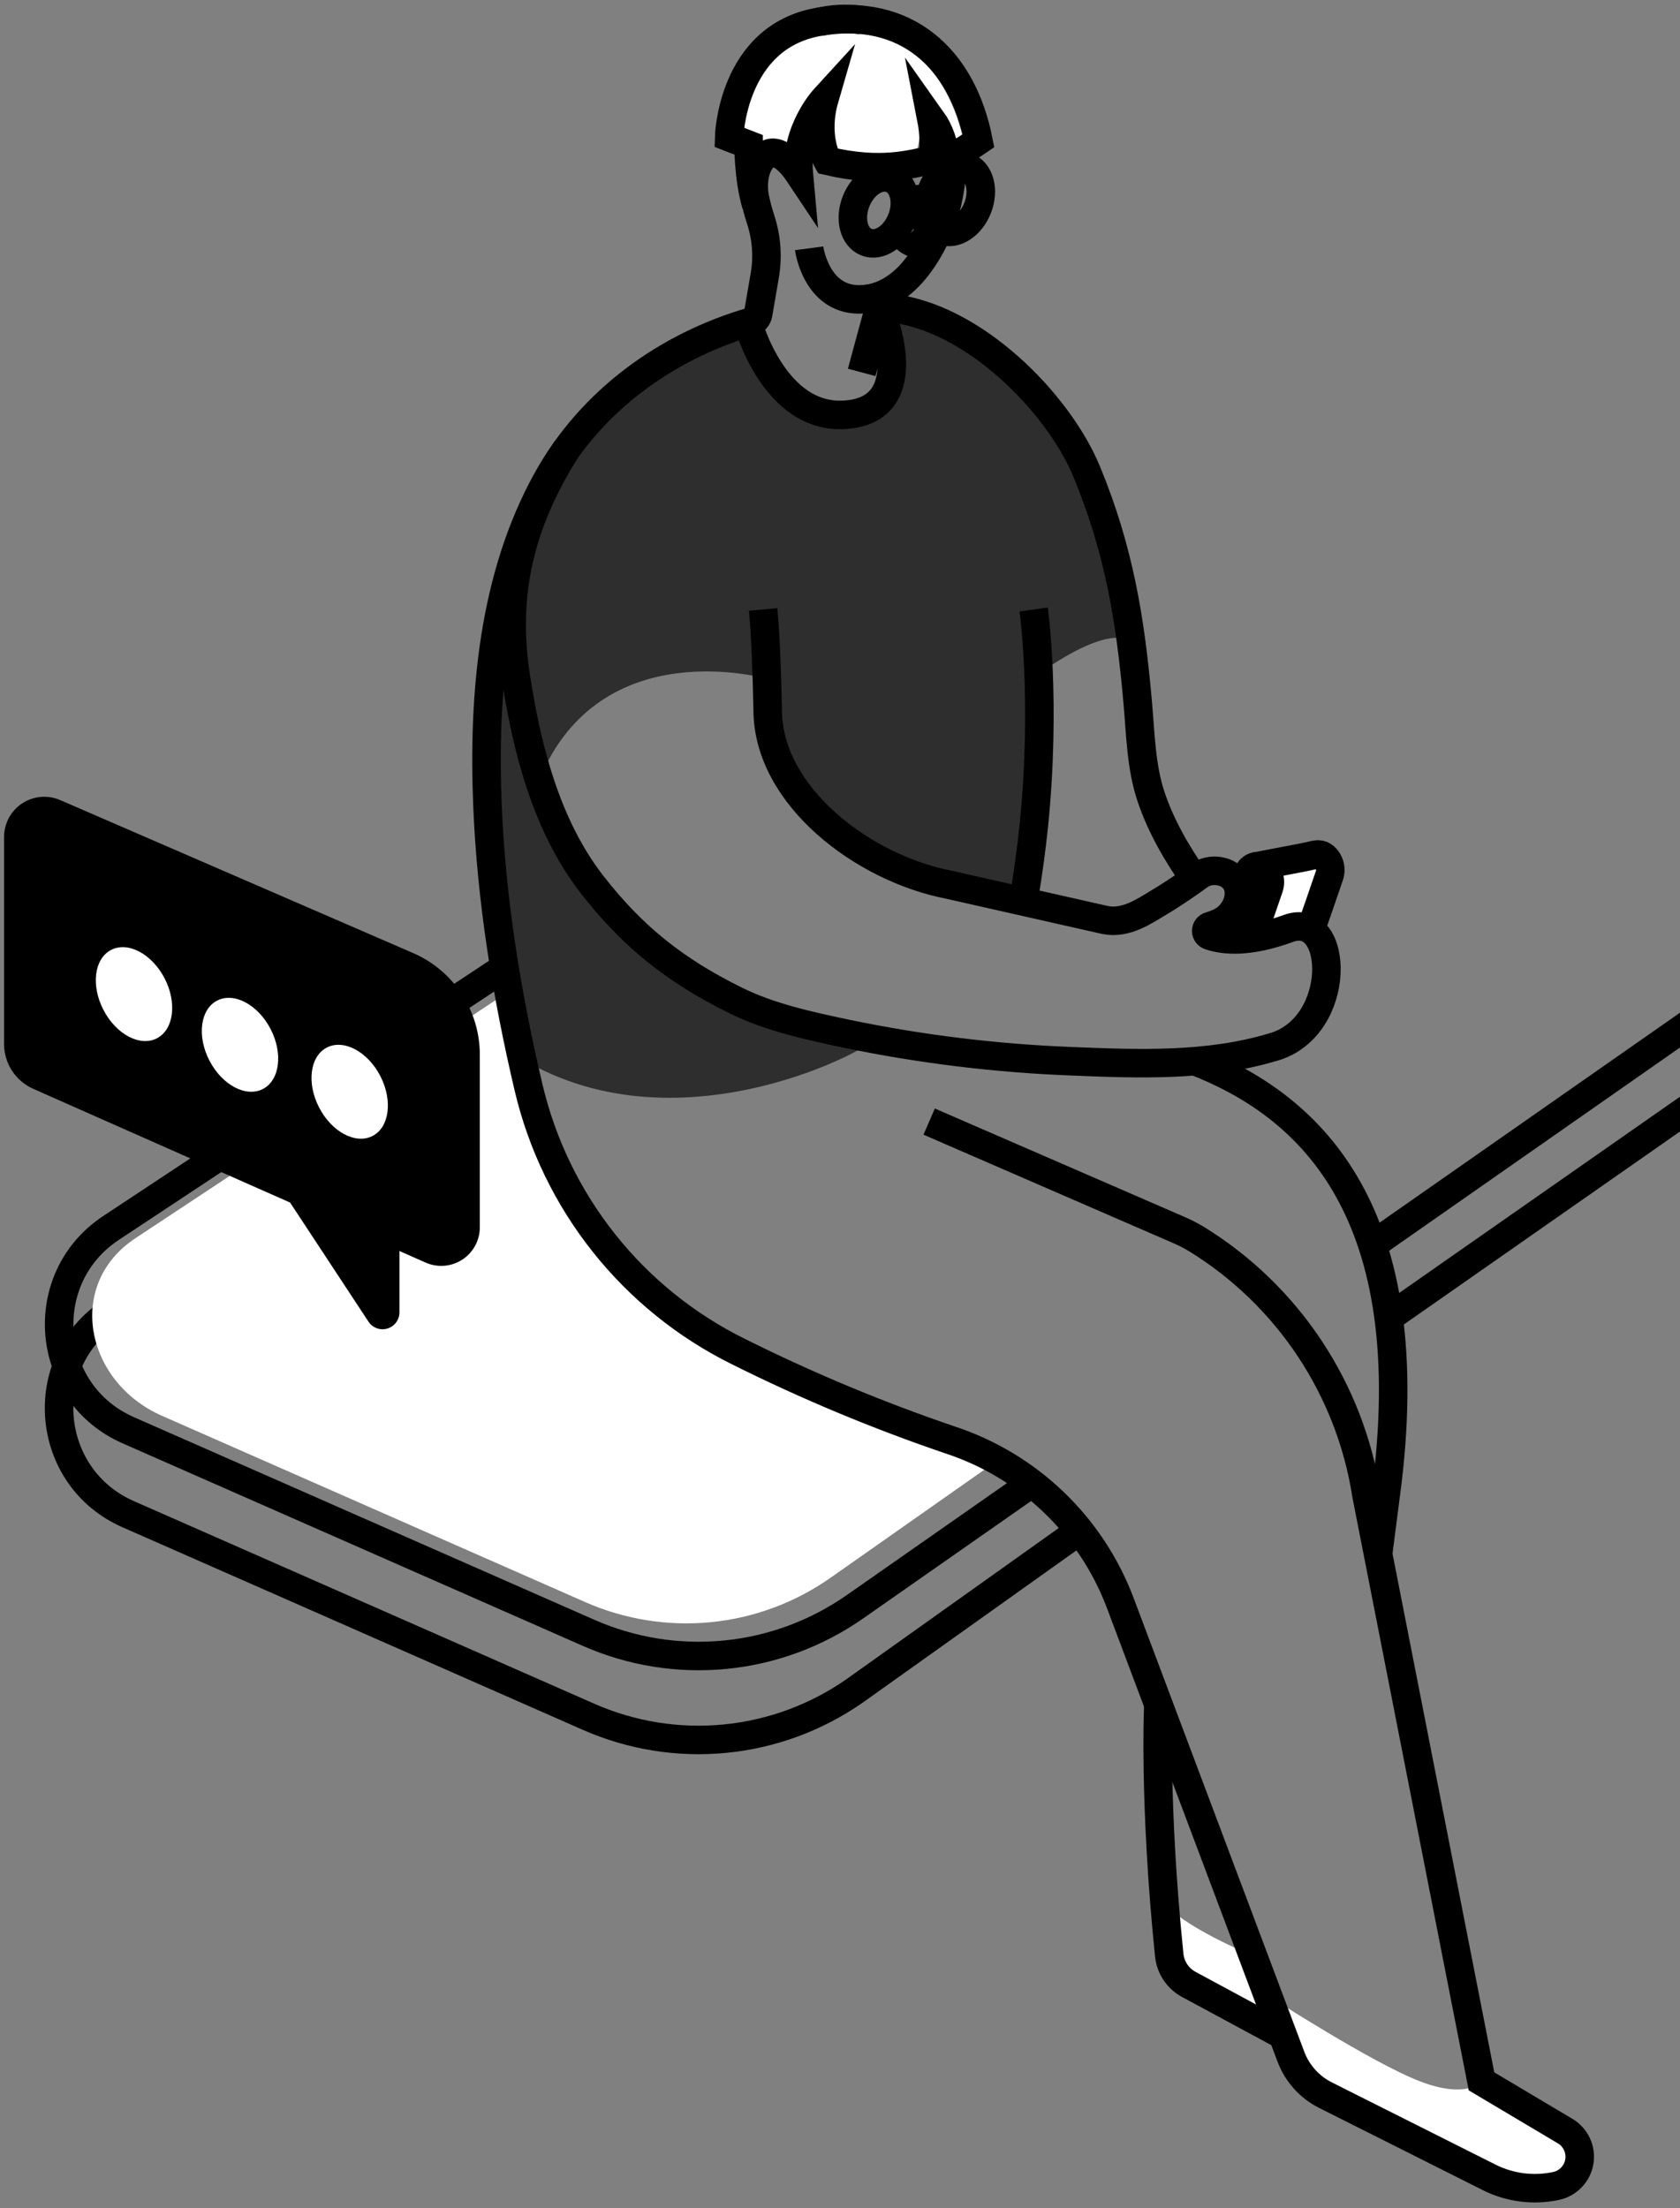 <svg width="248" height="326" viewBox="0 0 248 326" fill="none" xmlns="http://www.w3.org/2000/svg">
<rect x="0" y="0" width="248" height="326" fill="#808080" stroke="none"/>
<path d="M77.071 156.344C100.983 170.584 130.154 153.805 128.783 153.513C83.579 143.684 79.584 115.165 79.584 115.165C88.609 93.114 113.208 100.213 113.208 100.213C113.92 131.505 151.165 133.268 151.165 133.268C153.557 123.115 153.426 99.409 153.426 99.409C164.714 91.516 167 94.866 167 94.866C163.44 63.538 149.104 53.438 149.104 53.438C146.715 51.213 136.039 46.211 130.556 45.563L130.36 46.432C130.36 46.432 135.903 60.273 125.28 61.185C116.341 61.968 111.261 50.964 109.876 47.472C98.253 51.074 87.16 59.138 79.78 72.701C62.322 104.791 77.071 156.344 77.071 156.344Z" fill="#2E2E2E"/>
<path d="M74.486 142.841L16.384 181.289C5.116 188.743 6.565 205.71 18.922 211.147L86.918 241.072C93.241 243.854 100.174 244.962 107.05 244.289C113.926 243.617 120.513 241.186 126.177 237.231L152.29 218.975" stroke="black" stroke-width="4.21" stroke-miterlimit="10"/>
<path d="M74.486 155.239L76.441 153.943L16.373 193.68C5.105 201.135 6.554 218.102 18.911 223.538L86.907 253.463C93.231 256.245 100.164 257.354 107.039 256.681C113.915 256.008 120.502 253.577 126.167 249.622L159.367 225.976" stroke="black" stroke-width="4.21" stroke-miterlimit="10"/>
<path d="M23.924 209.024L86.419 236.532C92.231 239.088 98.603 240.106 104.922 239.488C111.241 238.869 117.294 236.635 122.5 233.001L146.448 216.176C143.151 213.649 139.456 211.688 135.515 210.373C125.644 207.02 116.01 203.004 106.679 198.351C99.597 194.847 93.375 189.823 88.46 183.636C83.544 177.449 80.055 170.253 78.242 162.562C76.989 157.24 75.889 151.857 74.988 146.446L19.986 182.805C9.634 189.654 12.571 204.033 23.924 209.024Z" fill="white"/>
<path d="M184.96 288.747C184.96 288.747 174.002 284.204 171.902 280.779C171.902 280.779 171.507 288.554 173.557 291.21C175.608 293.866 187.861 300.886 188.52 300.007C189.179 299.128 184.96 288.747 184.96 288.747Z" fill="white"/>
<path d="M218.691 307.274C218.691 307.274 216.697 309.979 209.624 307.274C202.55 304.568 187.16 294.604 187.16 294.604C187.16 294.604 191.453 306.131 193.009 307.398C194.565 308.666 223.956 323.062 223.956 323.062C223.956 323.062 237.096 324.931 232.144 315.586L218.691 307.274Z" fill="white"/>
<path d="M176.391 156.656C192.589 162.961 209.73 177.774 204.8 218.796L203.429 229.455" stroke="black" stroke-width="4.21" stroke-miterlimit="10"/>
<path d="M176.416 129.867C173.767 126.086 171.375 121.999 169.908 117.599C168.442 113.199 168.367 108.432 167.957 103.804C166.868 91.394 165.181 81.131 160.392 69.571C156.245 59.568 143.717 46.681 131.254 45.459L130.132 45.363" stroke="black" stroke-width="4.21" stroke-miterlimit="10"/>
<path d="M145.088 155.748C145.149 155.574 145.209 155.41 145.273 155.239" stroke="black" stroke-width="4.21" stroke-miterlimit="10"/>
<path d="M151.166 132.498C151.778 128.899 152.234 125.41 152.59 122.099C152.589 122.037 152.596 121.975 152.611 121.914C154.476 103.427 152.59 89.978 152.59 89.978" stroke="black" stroke-width="4.21" stroke-miterlimit="10"/>
<path d="M107.623 20.294L110.471 21.405C110.471 21.494 110.471 22.605 110.592 24.161C110.724 26.019 111.02 27.861 111.475 29.668C111.222 28.436 110.855 25.51 112.464 23.474C112.489 23.432 112.518 23.392 112.55 23.356C113.618 22.071 114.935 22.58 115.992 23.463C116.722 24.081 117.36 24.8 117.886 25.599C117.702 23.22 118.128 20.834 119.125 18.667C119.775 17.189 120.637 15.813 121.685 14.584C120.072 20.138 122.14 23.773 122.14 23.773C127.605 25.058 131.396 24.784 134.223 24.296C136.605 22.074 135.779 14.075 135.779 14.075C138.175 16.033 137.598 23.609 137.598 23.609C137.904 21.632 137.866 19.617 137.487 17.653C138.678 19.336 139.365 21.322 139.47 23.381L139.513 23.36C139.678 23.317 139.841 23.266 140.001 23.206C140.294 23.052 140.578 22.881 140.852 22.694L142.429 21.626C140.047 9.475 131.72 1.836 118.854 4.078C118.015 4.223 117.188 4.438 116.384 4.719C107.907 9.137 107.623 20.294 107.623 20.294Z" fill="white"/>
<path d="M181.044 138.628L184.287 128.867C184.359 128.639 184.487 128.434 184.66 128.27C184.834 128.106 185.046 127.989 185.277 127.93C185.305 127.93 185.337 127.93 185.369 127.909C185.401 127.888 185.408 127.909 185.43 127.909C185.505 127.904 185.579 127.904 185.654 127.909C186.014 127.91 186.36 128.047 186.622 128.293C186.886 128.537 187.096 128.832 187.24 129.16C187.384 129.488 187.459 129.843 187.459 130.202C187.459 130.482 187.414 130.761 187.327 131.027C186.615 133.089 185.348 136.809 184.746 138.503" fill="white"/>
<path d="M181.777 138.629L185.273 127.931C185.302 127.931 185.334 127.931 185.366 127.91C185.398 127.889 185.405 127.91 185.426 127.91L187.26 127.554C188.239 127.372 189.218 127.177 190.197 126.995C191.372 126.76 192.553 126.564 193.725 126.283C194.001 126.205 194.285 126.157 194.572 126.141C194.933 126.14 195.28 126.279 195.54 126.529C195.806 126.771 196.018 127.068 196.162 127.398C196.306 127.727 196.379 128.084 196.377 128.444C196.379 128.721 196.334 128.997 196.245 129.259C195.458 131.566 193.96 135.931 193.483 137.255L181.777 138.629Z" fill="white"/>
<path d="M112.657 89.974C113.013 93.936 113.198 98.731 113.323 104.758C113.323 117.574 127.491 128.186 140.083 130.614L163.173 135.83C166.224 136.421 168.926 134.516 171.048 133.252C173.23 131.953 175.466 130.404 177.04 129.255C179.304 127.599 183.665 128.931 182.771 132.879C182.579 133.629 182.215 134.325 181.71 134.913C181.204 135.5 180.569 135.963 179.856 136.264C179.454 136.445 179.04 136.597 178.617 136.72C178.459 136.759 178.319 136.85 178.218 136.977C178.117 137.104 178.061 137.261 178.059 137.424C178.056 137.586 178.108 137.745 178.205 137.875C178.302 138.005 178.439 138.1 178.595 138.144C180.596 138.834 184.259 139.244 190.169 137.076C197.741 134.288 198.328 151.569 187.976 154.577H187.937C178.399 157.46 168.136 157.09 158.278 156.677C147.085 156.253 135.946 154.894 124.978 152.615C119.4 151.433 113.668 150.205 108.563 147.681C99.77 143.334 93.433 138.35 87.406 130.593C80.642 121.896 77.755 110.486 76.124 99.788C74.259 87.549 76.836 77.214 83.397 66.68L83.639 66.296" stroke="black" stroke-width="4.21" stroke-miterlimit="10"/>
<path d="M181.044 138.628L184.287 128.867C184.359 128.639 184.487 128.434 184.66 128.27C184.834 128.106 185.046 127.989 185.277 127.93C185.305 127.93 185.337 127.93 185.369 127.909C185.401 127.888 185.408 127.909 185.43 127.909C185.505 127.904 185.579 127.904 185.654 127.909C186.014 127.91 186.36 128.047 186.622 128.293C186.886 128.537 187.096 128.832 187.24 129.16C187.384 129.488 187.459 129.843 187.459 130.202C187.459 130.482 187.414 130.761 187.327 131.027C186.615 133.089 185.348 136.809 184.746 138.503" stroke="black" stroke-width="4.21" stroke-miterlimit="10"/>
<path d="M185.273 127.931C185.302 127.931 185.334 127.931 185.366 127.91C185.398 127.889 185.405 127.91 185.426 127.91L187.26 127.554C188.239 127.372 189.218 127.177 190.197 126.995C191.372 126.76 192.553 126.564 193.725 126.283C194.001 126.205 194.285 126.157 194.572 126.141C194.933 126.14 195.28 126.279 195.54 126.529C195.806 126.771 196.018 127.068 196.162 127.398C196.306 127.727 196.379 128.084 196.377 128.444C196.379 128.721 196.334 128.997 196.245 129.259C195.458 131.566 193.96 135.931 193.483 137.255" stroke="black" stroke-width="4.21" stroke-miterlimit="10"/>
<path d="M140.578 23.031C140.578 27.659 139.677 32.084 137.456 36.171C135.676 39.453 133.063 42.761 129.325 43.847C128.497 44.085 127.638 44.205 126.776 44.203C120.432 44.174 119.442 36.659 119.442 36.659" stroke="black" stroke-width="4.21" stroke-miterlimit="10"/>
<path d="M110.806 25.717V25.738C111.1 28.034 111.605 30.299 112.315 32.502C113.164 35.13 113.364 37.925 112.899 40.647L111.913 46.383C111.868 46.638 111.752 46.876 111.578 47.069C111.405 47.261 111.18 47.401 110.93 47.472C98.413 51.107 87.303 59.127 80.838 70.708C72.774 85.169 71.304 102.584 71.956 118.818C72.529 132.891 74.804 146.881 78.032 160.577C80.006 168.947 83.804 176.778 89.154 183.511C94.504 190.244 101.275 195.713 108.983 199.527C119.126 204.591 129.601 208.962 140.336 212.61C146.019 214.491 151.21 217.616 155.534 221.756C159.858 225.896 163.204 230.948 165.331 236.544L190.557 303.621C191.484 306.097 193.312 308.132 195.676 309.317L219.849 321.46C222.901 322.988 226.383 323.43 229.721 322.713C230.586 322.527 231.375 322.084 231.985 321.442C232.595 320.801 232.998 319.99 233.14 319.117C233.283 318.243 233.16 317.347 232.786 316.544C232.412 315.742 231.806 315.071 231.045 314.618L218.699 307.274L201.721 220.723C200.526 213.001 197.673 205.63 193.359 199.116C189.044 192.602 183.37 187.099 176.726 182.987C175.841 182.447 174.918 181.971 173.964 181.563L137.161 165.582" stroke="black" stroke-width="4.21" stroke-miterlimit="10"/>
<path d="M120.923 3.242C122.89 2.773 124.927 2.67 126.932 2.936C127.014 2.938 127.096 2.945 127.178 2.957" stroke="black" stroke-width="4.21" stroke-miterlimit="10"/>
<path d="M129.838 45.573C129.838 45.573 136.349 60.5 124.704 61.237C114.255 61.907 110.421 47.709 110.421 47.709" stroke="black" stroke-width="4.21" stroke-miterlimit="10"/>
<path d="M111.625 30.212C111.55 29.938 110.428 25.89 112.572 23.341C114.715 20.792 117.62 25.164 117.912 25.602C117.342 19.326 121.703 14.566 121.703 14.566C120.094 20.123 122.166 23.754 122.166 23.754C130.13 25.619 134.512 24.199 137.62 23.587C137.926 21.611 137.887 19.597 137.506 17.635C138.699 19.313 139.387 21.298 139.489 23.355H139.539C140.722 23.041 141.843 22.529 142.857 21.842L144.434 20.774C142.048 8.628 133.725 0.981 120.859 3.224C107.993 5.466 107.634 20.262 107.634 20.262L110.5 21.376C110.5 21.376 110.475 26.26 111.625 30.212Z" stroke="black" stroke-width="4.21" stroke-miterlimit="10"/>
<path d="M135.587 29.578V35.484C135.587 35.556 135.569 35.627 135.536 35.691C135.503 35.755 135.456 35.81 135.398 35.852C135.34 35.895 135.272 35.922 135.201 35.934C135.13 35.946 135.058 35.94 134.989 35.919C134.524 35.765 134.097 35.515 133.736 35.185" stroke="black" stroke-width="4.21" stroke-miterlimit="10"/>
<path d="M139.119 34.062C137.256 33.336 136.564 30.647 137.574 28.057C138.584 25.467 140.913 23.956 142.776 24.682C144.639 25.408 145.33 28.097 144.321 30.687C143.311 33.277 140.982 34.788 139.119 34.062Z" stroke="black" stroke-width="4.21" stroke-miterlimit="10"/>
<path d="M127.908 35.752C126.045 35.025 125.353 32.337 126.363 29.746C127.373 27.156 129.702 25.645 131.565 26.372C133.428 27.098 134.12 29.786 133.11 32.377C132.1 34.967 129.771 36.478 127.908 35.752Z" stroke="black" stroke-width="4.21" stroke-miterlimit="10"/>
<path d="M137.153 29.885C137.153 29.885 136.05 28.625 133.736 30.102" stroke="black" stroke-width="4.21" stroke-miterlimit="10"/>
<path d="M130.36 43.474C130.36 43.474 129.559 46.186 127.203 54.98" stroke="black" stroke-width="4.21" stroke-miterlimit="10"/>
<path d="M189.364 300.451L175.48 292.958C174.685 292.527 174.006 291.907 173.504 291.154C173.003 290.401 172.692 289.537 172.6 288.636C170.293 265.976 170.998 251.651 170.998 251.651" stroke="black" stroke-width="4.21" stroke-miterlimit="10"/>
<path d="M201.966 184.246L255.398 146.905" stroke="black" stroke-width="4.21" stroke-miterlimit="10"/>
<path d="M204.992 194.535L255.398 159.306" stroke="black" stroke-width="4.21" stroke-miterlimit="10"/>
<path d="M0.602 123.56V154.13C0.602 155.531 1.009 156.903 1.774 158.078C2.539 159.252 3.628 160.18 4.91 160.748L42.824 177.537L54.415 195.151C54.713 195.588 55.143 195.919 55.641 196.095C56.14 196.272 56.682 196.285 57.188 196.133C57.695 195.981 58.14 195.672 58.459 195.251C58.779 194.829 58.956 194.317 58.965 193.788V184.689L62.852 186.408C63.717 186.786 64.662 186.944 65.603 186.866C66.543 186.788 67.45 186.478 68.24 185.963C69.032 185.449 69.682 184.746 70.135 183.918C70.586 183.089 70.826 182.161 70.83 181.218V155.689C70.83 152.505 69.898 149.39 68.15 146.729C66.403 144.067 63.916 141.974 60.994 140.708L8.89 118.12C7.988 117.729 7.002 117.567 6.022 117.652C5.043 117.736 4.099 118.062 3.277 118.602C2.455 119.142 1.78 119.877 1.313 120.743C0.846 121.608 0.602 122.576 0.602 123.56Z" fill="black"/>
<path d="M47.111 163.515C45.243 159.913 45.749 155.945 48.24 154.654C50.731 153.363 54.264 155.237 56.132 158.84C57.999 162.443 57.494 166.41 55.003 167.701C52.512 168.993 48.979 167.119 47.111 163.515Z" fill="white"/>
<path d="M30.919 156.584C29.051 152.981 29.556 149.014 32.047 147.723C34.538 146.431 38.072 148.305 39.939 151.908C41.807 155.511 41.301 159.478 38.81 160.77C36.319 162.061 32.786 160.187 30.919 156.584Z" fill="white"/>
<path d="M15.271 149.1C13.404 145.498 13.909 141.53 16.4 140.239C18.891 138.948 22.424 140.822 24.292 144.425C26.159 148.027 25.654 151.995 23.163 153.286C20.672 154.577 17.139 152.703 15.271 149.1Z" fill="white"/>
</svg>
